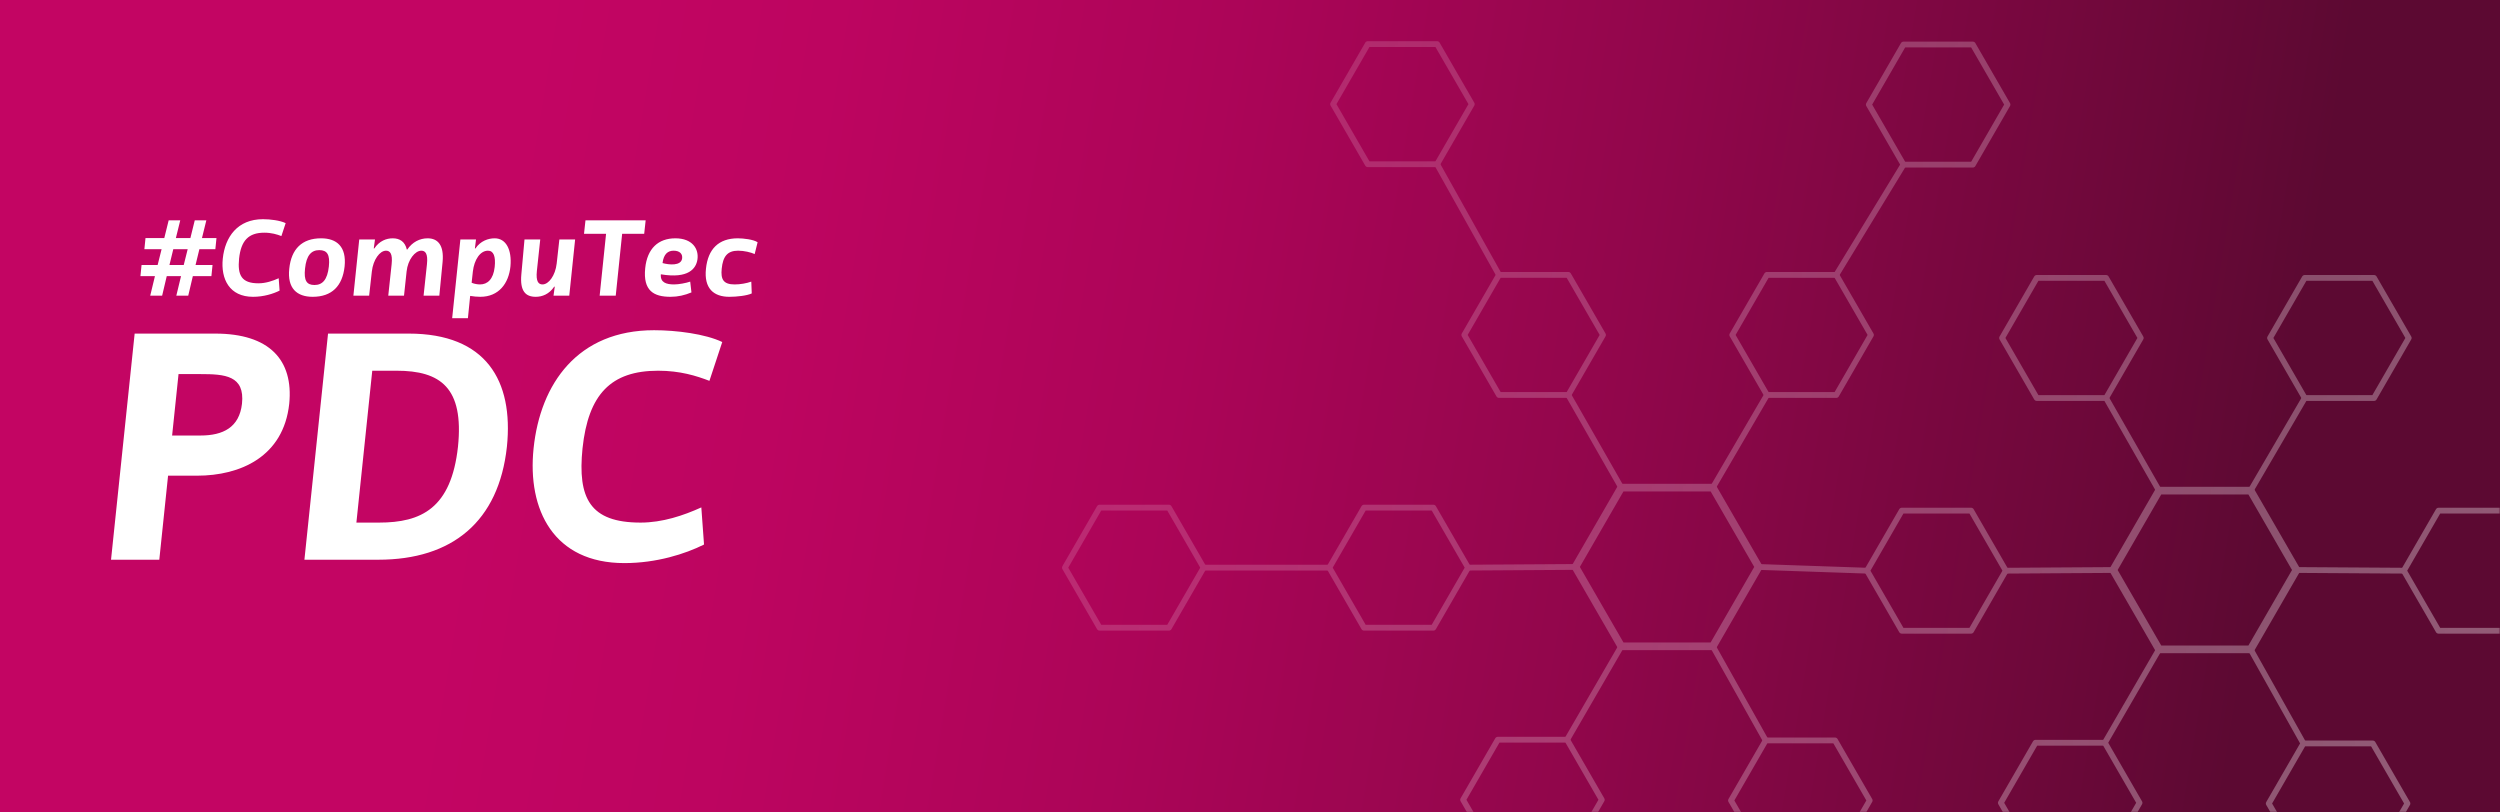 <svg viewBox="0 0 800 260" xml:space="preserve" xmlns="http://www.w3.org/2000/svg"><rect x="0" y="0" width="800" height="260" fill="#808080" stroke="none"/><defs><linearGradient id="a" x1="800" x2="324.64" y1="260" gradientUnits="userSpaceOnUse"><stop stop-color="#fff" stop-opacity=".347" offset="0"/><stop stop-opacity=".104" offset="1"/></linearGradient><linearGradient id="b" x1="11.119" x2="787.7" y1="-25.027" y2="185.09" gradientTransform="matrix(1 0 0 1.621 0 0)" gradientUnits="userSpaceOnUse"><stop stop-color="#c30563" offset=".2"/><stop stop-color="#bd0560" offset=".317"/><stop stop-color="#ac0558" offset=".47"/><stop stop-color="#91064b" offset=".643"/><stop stop-color="#6c0839" offset=".829"/><stop stop-color="#5c0932" offset=".9"/></linearGradient><mask id="c" maskUnits="userSpaceOnUse"><rect x="324.64" width="475.36" height="260" rx=".1" ry=".1" fill="url(#a)" style="paint-order:stroke fill markers"/></mask></defs><path d="M0 0h800v260H0z" fill="url(#b)" data-name="Layer 1"/><path d="m68.011 84.792-.36 3.563h-5.94l-1.475 6.264H56.42l1.513-6.263h-4.572l-1.476 6.263H48.07l1.511-6.263h-4.643l.36-3.564h5.147l1.26-5.04h-5.507l.36-3.563h6.01l1.406-5.689h3.708l-1.405 5.688h4.644l1.403-5.688h3.707l-1.404 5.688h4.644l-.36 3.563H63.8l-1.224 5.04h5.435zm-13.786 0h4.571l1.26-5.04h-4.607zm35.819-9.251c-1.404-.54-3.132-1.08-5.472-1.08-5.04 0-7.451 2.52-8.063 8.28-.54 5.326.792 7.918 6.191 7.918 2.34 0 4.571-.756 6.48-1.62l.287 3.96c-2.015 1.008-5.075 1.98-8.494 1.98-7.524 0-10.367-5.652-9.683-12.239.72-6.91 4.715-12.598 12.85-12.598 2.376 0 5.471.396 7.271 1.26l-1.367 4.138zm12.709.719c5.039 0 8.17 2.7 7.523 9-.684 6.299-4.104 9.718-10.223 9.718-5.04 0-8.171-2.7-7.487-8.998.648-6.3 4.067-9.72 10.187-9.72zm-2.124 14.94c2.52 0 4.14-1.62 4.607-5.94.396-3.78-.54-5.22-3.06-5.22s-4.139 1.62-4.57 5.94c-.397 3.78.503 5.22 3.023 5.22zm17.495 3.419h-5.039l1.872-17.998h5.04l-.396 2.88h.18c1.62-2.412 3.851-3.24 5.903-3.24 2.268 0 3.923 1.08 4.5 3.6h.144c1.62-2.412 3.995-3.6 6.515-3.6 3.239 0 5.29 2.16 4.787 7.559l-1.044 10.799h-5.04l1.08-10.079c.36-3.42-.54-4.32-1.8-4.32-1.979 0-4.319 2.844-4.715 6.66l-.827 7.739h-5.04l1.08-10.079c.36-3.42-.54-4.32-1.8-4.32-1.98 0-4.103 2.844-4.535 6.66l-.864 7.739zm26.57 7.199 2.627-25.197h5.004l-.36 2.88h.18c1.619-2.412 4.103-3.24 6.155-3.24 3.6 0 5.543 3.6 5.04 8.999-.54 5.4-3.708 9.719-9.648 9.719-1.044 0-2.16-.108-3.24-.288l-.72 7.127h-5.039zm6.227-11.339c.9.396 1.98.54 2.699.54 2.34 0 4.248-1.62 4.68-5.58.36-3.419-.36-5.218-2.16-5.218-2.484 0-4.392 2.88-4.824 6.658zm28.078-13.858h5.04l-1.872 17.998h-5.04l.396-2.88h-.18c-1.62 2.412-3.851 3.24-5.903 3.24-3.24 0-5.111-1.8-4.607-7.2l1.008-11.158h5.04l-1.08 10.079c-.36 3.42.54 4.32 1.799 4.32 1.98 0 4.104-2.845 4.536-6.66zm20.088-1.8-2.051 19.798h-5.148l2.052-19.798h-7.055l.467-4.32h19.258l-.468 4.32zm22.177 18.754c-2.161.9-4.32 1.404-6.696 1.404-5.292 0-8.855-1.872-8.1-9.18.649-6.262 4.176-9.538 9.648-9.538s7.594 3.42 7.055 6.84c-.432 2.735-2.736 6.19-11.699 4.678-.216 2.628 1.728 3.24 4.248 3.24 1.475 0 3.78-.432 5.147-.9l.396 3.456zm-2.99-10.835c.216-1.44-.72-2.52-2.7-2.52-1.835 0-3.203 1.044-3.563 3.96 2.052.576 5.903.972 6.263-1.44zm23.22-1.44c-1.187-.54-3.31-1.08-5.29-1.08-3.42 0-4.86 1.8-5.256 5.76-.36 3.42.54 5.04 4.14 5.04 1.8 0 3.815-.36 5.327-.9l.144 3.779c-1.512.72-4.824 1.08-7.163 1.08-5.04 0-8.172-2.7-7.487-9 .647-6.298 4.067-9.718 10.187-9.718 1.799 0 5.003.36 6.335 1.26l-.936 3.78zm-148.94 47.913c-1.836 16.957-15.66 23.005-29.484 23.005h-9.288l-2.808 26.892H35.529l7.56-72.36h25.813c17.28 0 25.056 8.423 23.652 22.464zM64.15 139.365c7.236 0 12.42-2.591 13.284-10.152.972-9.071-5.508-9.503-13.284-9.503h-7.02l-2.052 19.655zm40.823-32.616h25.813c24.732 0 33.588 15.012 31.428 36.18-2.592 23.977-17.496 36.181-41.149 36.181H97.413l7.56-72.36zm9.072 60.481h7.237c13.5 0 23.112-4.536 25.272-24.3 1.944-18.9-5.616-24.3-19.657-24.3h-7.775zm112.97-45.36c-4.212-1.62-9.396-3.24-16.416-3.24-15.12 0-22.357 7.56-24.193 24.84-1.62 15.984 2.376 23.76 18.577 23.76 7.02 0 13.716-2.268 19.44-4.86l.864 11.88c-6.048 3.024-15.228 5.94-25.489 5.94-22.572 0-31.104-16.956-29.052-36.72 2.16-20.737 14.148-37.801 38.557-37.801 7.128 0 16.416 1.188 21.816 3.78l-4.104 12.42z" fill="#fff" style="fill:#fff"/><g fill="none" mask="url(#c)" stroke="#fff" stroke-linecap="round" stroke-linejoin="round" stroke-miterlimit="28.7"><g stroke-width="1.856"><path d="m640.66 108.15 11.095-19.218h22.191l11.095 19.218-11.095 19.218h-22.191zM726.41 108.15l11.095-19.218h22.191l11.095 19.218-11.095 19.218h-22.191zM769.23 182.62l11.095-19.218h22.191l11.095 19.218-11.095 19.218h-22.191zM597.47 182.62l11.095-19.218h22.191l11.095 19.218-11.095 19.218h-22.191zM640.27 256.9l11.095-19.218h22.191l11.095 19.218-11.095 19.218h-22.191zM726 257.12l11.095-19.218h22.191l11.095 19.218-11.095 19.218h-22.191z" style="paint-order:stroke fill markers"/></g><path d="m676.23 182.4 14.657-25.387h29.315l14.656 25.387-14.656 25.387h-29.315z" stroke-width="2.452" style="paint-order:stroke fill markers"/><g stroke-width="1.856"><path d="m468.58 107.18 11.095-19.218h22.191l11.095 19.218-11.095 19.218h-22.191zM554.32 107.18l11.095-19.218h22.191l11.095 19.218-11.095 19.218h-22.191zM425.39 181.65l11.095-19.218h22.191l11.095 19.218-11.095 19.218h-22.191zM468.19 255.93l11.095-19.218h22.191l11.095 19.218-11.095 19.218h-22.191zM553.92 256.15l11.095-19.218h22.191l11.095 19.218-11.095 19.218h-22.191z" style="paint-order:stroke fill markers"/></g><path d="m504.14 181.42 14.657-25.387h29.315l14.656 25.387-14.656 25.387h-29.315z" stroke-width="2.452" style="paint-order:stroke fill markers"/><g stroke-width="1.856"><path d="m340.77 181.65 11.095-19.218h22.191l11.095 19.218-11.095 19.218h-22.191zM426.59 33.329l11.095-19.218h22.191l11.095 19.218-11.095 19.218h-22.191zM598.02 33.467l11.095-19.218h22.191l11.095 19.218-11.095 19.218h-22.191z" style="paint-order:stroke fill markers"/></g><g stroke-width="1.856"><path d="m734.85 182.4 34.372.22M720.2 207.78l16.898 30.119M690.88 207.78l-17.324 29.896M676.23 182.4l-34.372.22M720.2 157.01l17.306-29.64M690.88 157.01l-16.932-29.64M597.47 182.62l-34.702-1.193M565.01 236.93l-16.898-30.119M518.8 206.81l-17.324 29.896M504.14 181.42l-34.372.22M425.39 181.65h-40.234M518.8 156.04l-16.932-29.64M548.11 156.04l17.306-29.64M587.61 87.963l21.504-35.278M479.68 87.963l-19.802-35.416" style="paint-order:stroke fill markers"/></g></g></svg>